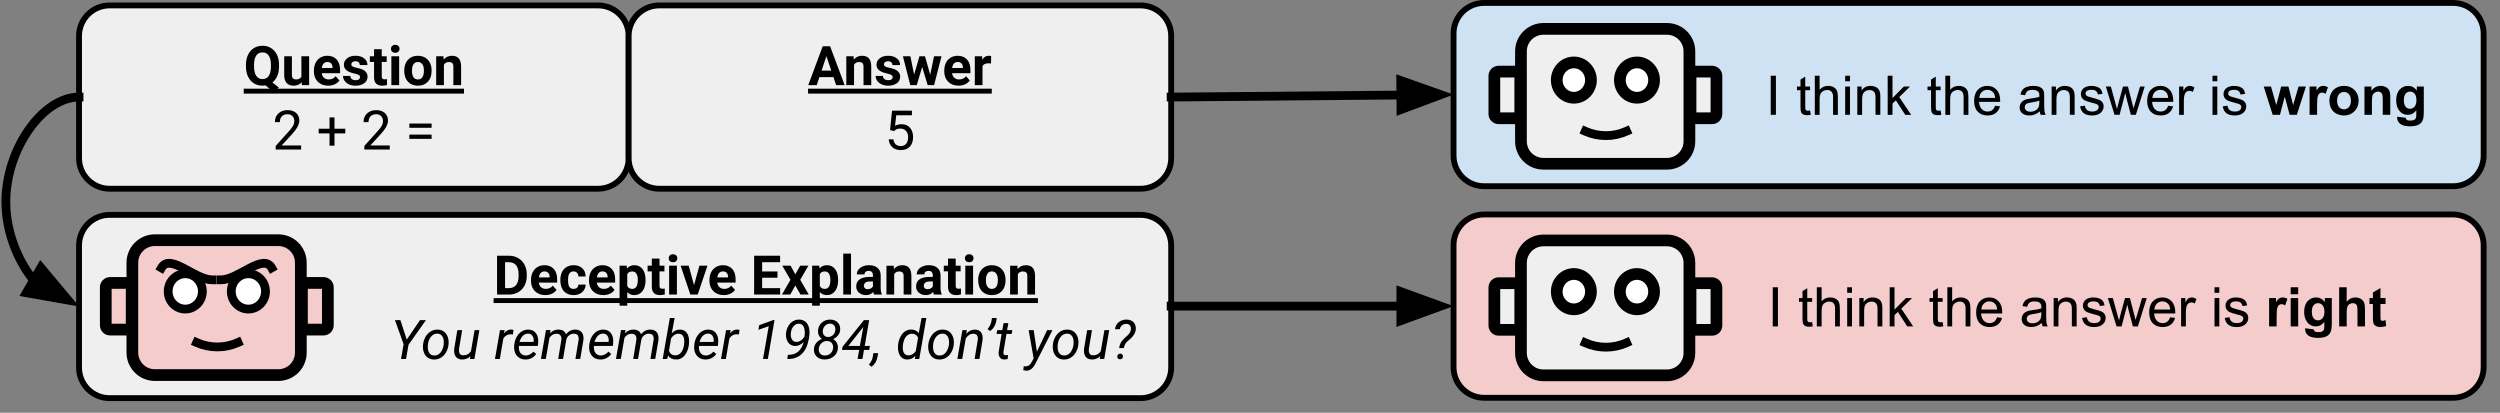 <svg version="1.1" viewBox="0.0 0.0 854.0 141.0" fill="none" stroke="none" stroke-linecap="square" stroke-miterlimit="10" xmlns:xlink="http://www.w3.org/1999/xlink" xmlns="http://www.w3.org/2000/svg"><rect x="0.0" y="0.0" width="854.0" height="141.0" fill="#808080" stroke="none"/><clipPath id="p.0"><path d="m0 0l854.0 0l0 141.0l-854.0 0l0 -141.0z" clip-rule="nonzero"/></clipPath><g clip-path="url(#p.0)"><path fill="#000000" fill-opacity="0.0" d="m0 0l854.0 0l0 141.0l-854.0 0z" fill-rule="evenodd"/><path fill="#efefef" d="m27.0 12.289l0 0c0 -5.764 4.672 -10.436 10.436 -10.436l166.876 0c2.768 0 5.422 1.099 7.379 3.057c1.957 1.957 3.057 4.612 3.057 7.379l0 41.742c0 5.764 -4.672 10.436 -10.436 10.436l-166.876 0c-5.764 0 -10.436 -4.672 -10.436 -10.436z" fill-rule="evenodd"/><path stroke="#000000" stroke-width="2.0" stroke-linejoin="round" stroke-linecap="butt" d="m27.0 12.289l0 0c0 -5.764 4.672 -10.436 10.436 -10.436l166.876 0c2.768 0 5.422 1.099 7.379 3.057c1.957 1.957 3.057 4.612 3.057 7.379l0 41.742c0 5.764 -4.672 10.436 -10.436 10.436l-166.876 0c-5.764 0 -10.436 -4.672 -10.436 -10.436z" fill-rule="evenodd"/><path fill="#000000" fill-opacity="0.0" d="m83.252 11.772l75.244 0l0 21.863l-75.244 0l0 -21.863z" fill-rule="nonzero"/><path fill="#000000" d="m95.314 22.752q0 1.859 -0.609 3.234q-0.594 1.359 -1.656 2.188l2.203 1.734l-1.75 1.547l-2.812 -2.281q-0.484 0.094 -1.0 0.094q-1.656 0 -2.953 -0.797q-1.281 -0.797 -2.0 -2.266q-0.703 -1.469 -0.719 -3.391l0 -0.656q0 -1.953 0.703 -3.438q0.703 -1.484 1.984 -2.281q1.297 -0.812 2.953 -0.812q1.672 0 2.953 0.812q1.297 0.797 2.0 2.281q0.703 1.484 0.703 3.438l0 0.594zm-2.766 -0.609q0 -2.078 -0.75 -3.156q-0.75 -1.094 -2.141 -1.094q-1.375 0 -2.125 1.078q-0.734 1.062 -0.75 3.125l0 0.656q0 2.031 0.75 3.156q0.75 1.109 2.156 1.109q1.375 0 2.109 -1.078q0.734 -1.078 0.75 -3.141l0 -0.656zm10.506 5.938q-0.984 1.188 -2.703 1.188q-1.594 0 -2.422 -0.906q-0.828 -0.922 -0.844 -2.672l0 -6.469l2.625 0l0 6.375q0 1.531 1.406 1.531q1.344 0 1.844 -0.922l0 -6.984l2.641 0l0 9.859l-2.484 0l-0.062 -1.0zm9.064 1.188q-2.172 0 -3.531 -1.328q-1.359 -1.344 -1.359 -3.547l0 -0.266q0 -1.484 0.562 -2.641q0.578 -1.172 1.625 -1.797q1.062 -0.641 2.406 -0.641q2.031 0 3.188 1.281q1.156 1.266 1.156 3.609l0 1.062l-6.266 0q0.125 0.969 0.766 1.562q0.641 0.578 1.625 0.578q1.516 0 2.375 -1.109l1.297 1.453q-0.594 0.844 -1.609 1.312q-1.0 0.469 -2.234 0.469zm-0.297 -8.094q-0.781 0 -1.281 0.531q-0.484 0.531 -0.609 1.516l3.656 0l0 -0.219q-0.016 -0.875 -0.484 -1.344q-0.453 -0.484 -1.281 -0.484zm11.178 5.188q0 -0.484 -0.484 -0.766q-0.469 -0.281 -1.516 -0.5q-3.531 -0.734 -3.531 -2.984q0 -1.312 1.094 -2.188q1.094 -0.875 2.844 -0.875q1.875 0 3.0 0.891q1.125 0.875 1.125 2.281l-2.625 0q0 -0.562 -0.375 -0.922q-0.359 -0.375 -1.125 -0.375q-0.672 0 -1.031 0.297q-0.359 0.297 -0.359 0.766q0 0.438 0.406 0.703q0.422 0.266 1.406 0.469q0.984 0.188 1.656 0.438q2.078 0.766 2.078 2.656q0 1.344 -1.156 2.188q-1.156 0.828 -2.984 0.828q-1.234 0 -2.203 -0.438q-0.953 -0.453 -1.5 -1.219q-0.547 -0.766 -0.547 -1.672l2.484 0q0.047 0.703 0.531 1.078q0.484 0.375 1.281 0.375q0.766 0 1.141 -0.281q0.391 -0.297 0.391 -0.75zm7.405 -9.562l0 2.422l1.688 0l0 1.938l-1.688 0l0 4.922q0 0.547 0.203 0.781q0.219 0.234 0.812 0.234q0.438 0 0.781 -0.062l0 2.0q-0.781 0.234 -1.594 0.234q-2.781 0 -2.828 -2.797l0 -5.312l-1.438 0l0 -1.938l1.438 0l0 -2.422l2.625 0zm5.944 12.281l-2.656 0l0 -9.859l2.656 0l0 9.859zm-2.797 -12.406q0 -0.594 0.391 -0.969q0.391 -0.391 1.078 -0.391q0.672 0 1.062 0.391q0.406 0.375 0.406 0.969q0 0.594 -0.406 0.984q-0.391 0.375 -1.062 0.375q-0.672 0 -1.078 -0.375q-0.391 -0.391 -0.391 -0.984zm4.54 7.391q0 -1.469 0.562 -2.609q0.578 -1.156 1.641 -1.781q1.062 -0.625 2.453 -0.625q2.0 0 3.266 1.219q1.266 1.219 1.406 3.312l0.016 0.672q0 2.266 -1.266 3.641q-1.266 1.375 -3.406 1.375q-2.125 0 -3.406 -1.359q-1.266 -1.375 -1.266 -3.734l0 -0.109zm2.641 0.188q0 1.406 0.531 2.156q0.531 0.734 1.516 0.734q0.953 0 1.484 -0.734q0.547 -0.734 0.547 -2.344q0 -1.375 -0.547 -2.125q-0.531 -0.766 -1.516 -0.766q-0.953 0 -1.484 0.75q-0.531 0.75 -0.531 2.328zm10.752 -5.031l0.078 1.141q1.062 -1.312 2.828 -1.312q1.578 0 2.344 0.922q0.766 0.906 0.781 2.734l0 6.375l-2.641 0l0 -6.297q0 -0.844 -0.359 -1.219q-0.359 -0.375 -1.219 -0.375q-1.109 0 -1.656 0.938l0 6.953l-2.641 0l0 -9.859l2.484 0z" fill-rule="nonzero"/><path fill="#000000" fill-opacity="0.0" d="m158.496 11.772l0 0l0 21.863l0 0l0 -21.863z" fill-rule="nonzero"/><path fill="#000000" d="m83.252 30.293l75.244 0l0 1.68l-75.244 0l0 -1.68z" fill-rule="nonzero"/><path fill="#000000" d="m102.86 51.08l-8.688 0l0 -1.219l4.578 -5.094q1.031 -1.156 1.406 -1.875q0.391 -0.734 0.391 -1.5q0 -1.047 -0.625 -1.703q-0.625 -0.672 -1.672 -0.672q-1.266 0 -1.969 0.719q-0.688 0.719 -0.688 1.984l-1.688 0q0 -1.828 1.172 -2.953q1.188 -1.141 3.172 -1.141q1.844 0 2.922 0.984q1.078 0.969 1.078 2.578q0 1.953 -2.5 4.656l-3.547 3.859l6.656 0l0 1.375zm11.407 -7.109l3.688 0l0 1.594l-3.688 0l0 4.188l-1.703 0l0 -4.188l-3.703 0l0 -1.594l3.703 0l0 -3.875l1.703 0l0 3.875zm18.882 7.109l-8.688 0l0 -1.219l4.578 -5.094q1.031 -1.156 1.406 -1.875q0.391 -0.734 0.391 -1.5q0 -1.047 -0.625 -1.703q-0.625 -0.672 -1.672 -0.672q-1.266 0 -1.969 0.719q-0.688 0.719 -0.688 1.984l-1.688 0q0 -1.828 1.172 -2.953q1.188 -1.141 3.172 -1.141q1.844 0 2.922 0.984q1.078 0.969 1.078 2.578q0 1.953 -2.5 4.656l-3.547 3.859l6.656 0l0 1.375zm14.282 -7.422l-7.594 0l0 -1.453l7.594 0l0 1.453zm0 3.781l-7.594 0l0 -1.453l7.594 0l0 1.453z" fill-rule="nonzero"/><path fill="#efefef" d="m214.748 12.289l0 0c0 -5.764 4.672 -10.436 10.436 -10.436l164.451 0c2.768 0 5.422 1.099 7.379 3.057c1.957 1.957 3.057 4.612 3.057 7.379l0 41.742c0 5.764 -4.672 10.436 -10.436 10.436l-164.451 0c-5.764 0 -10.436 -4.672 -10.436 -10.436z" fill-rule="evenodd"/><path stroke="#000000" stroke-width="2.0" stroke-linejoin="round" stroke-linecap="butt" d="m214.748 12.289l0 0c0 -5.764 4.672 -10.436 10.436 -10.436l164.451 0c2.768 0 5.422 1.099 7.379 3.057c1.957 1.957 3.057 4.612 3.057 7.379l0 41.742c0 5.764 -4.672 10.436 -10.436 10.436l-164.451 0c-5.764 0 -10.436 -4.672 -10.436 -10.436z" fill-rule="evenodd"/><path fill="#000000" fill-opacity="0.0" d="m276.032 11.772l62.755 0l0 21.863l-62.755 0l0 -21.863z" fill-rule="nonzero"/><path fill="#000000" d="m284.704 26.346l-4.797 0l-0.906 2.734l-2.906 0l4.938 -13.266l2.531 0l4.969 13.266l-2.906 0l-0.922 -2.734zm-4.047 -2.219l3.312 0l-1.672 -4.953l-1.641 4.953zm10.928 -4.906l0.078 1.141q1.062 -1.312 2.828 -1.312q1.578 0 2.344 0.922q0.766 0.906 0.781 2.734l0 6.375l-2.641 0l0 -6.297q0 -0.844 -0.359 -1.219q-0.359 -0.375 -1.219 -0.375q-1.109 0 -1.656 0.938l0 6.953l-2.641 0l0 -9.859l2.484 0zm13.355 7.141q0 -0.484 -0.484 -0.766q-0.469 -0.281 -1.516 -0.5q-3.531 -0.734 -3.531 -2.984q0 -1.312 1.094 -2.188q1.094 -0.875 2.844 -0.875q1.875 0 3.0 0.891q1.125 0.875 1.125 2.281l-2.625 0q0 -0.562 -0.375 -0.922q-0.359 -0.375 -1.125 -0.375q-0.672 0 -1.031 0.297q-0.359 0.297 -0.359 0.766q0 0.438 0.406 0.703q0.422 0.266 1.406 0.469q0.984 0.188 1.656 0.438q2.078 0.766 2.078 2.656q0 1.344 -1.156 2.188q-1.156 0.828 -2.984 0.828q-1.234 0 -2.203 -0.438q-0.953 -0.453 -1.5 -1.219q-0.547 -0.766 -0.547 -1.672l2.484 0q0.047 0.703 0.531 1.078q0.484 0.375 1.281 0.375q0.766 0 1.141 -0.281q0.391 -0.297 0.391 -0.75zm12.827 -0.859l1.297 -6.281l2.547 0l-2.516 9.859l-2.203 0l-1.875 -6.203l-1.859 6.203l-2.203 0l-2.516 -9.859l2.547 0l1.281 6.266l1.812 -6.266l1.891 0l1.797 6.281zm9.679 3.766q-2.172 0 -3.531 -1.328q-1.359 -1.344 -1.359 -3.547l0 -0.266q0 -1.484 0.562 -2.641q0.578 -1.172 1.625 -1.797q1.062 -0.641 2.406 -0.641q2.031 0 3.188 1.281q1.156 1.266 1.156 3.609l0 1.062l-6.266 0q0.125 0.969 0.766 1.562q0.641 0.578 1.625 0.578q1.516 0 2.375 -1.109l1.297 1.453q-0.594 0.844 -1.609 1.312q-1.0 0.469 -2.234 0.469zm-0.297 -8.094q-0.781 0 -1.281 0.531q-0.484 0.531 -0.609 1.516l3.656 0l0 -0.219q-0.016 -0.875 -0.484 -1.344q-0.453 -0.484 -1.281 -0.484zm11.381 0.516q-0.531 -0.062 -0.938 -0.062q-1.5 0 -1.969 1.0l0 6.453l-2.625 0l0 -9.859l2.484 0l0.078 1.172q0.781 -1.344 2.188 -1.344q0.438 0 0.828 0.109l-0.047 2.531z" fill-rule="nonzero"/><path fill="#000000" fill-opacity="0.0" d="m338.787 11.772l0 0l0 21.863l0 0l0 -21.863z" fill-rule="nonzero"/><path fill="#000000" d="m276.032 30.293l62.755 0l0 1.68l-62.755 0l0 -1.68z" fill-rule="nonzero"/><path fill="#000000" d="m304.046 44.424l0.672 -6.609l6.797 0l0 1.562l-5.359 0l-0.406 3.609q0.984 -0.562 2.219 -0.562q1.812 0 2.875 1.203q1.062 1.188 1.062 3.219q0 2.062 -1.109 3.25q-1.094 1.172 -3.094 1.172q-1.75 0 -2.859 -0.969q-1.109 -0.984 -1.266 -2.703l1.594 0q0.156 1.141 0.812 1.719q0.656 0.578 1.719 0.578q1.188 0 1.844 -0.797q0.672 -0.812 0.672 -2.219q0 -1.328 -0.719 -2.141q-0.719 -0.812 -1.922 -0.812q-1.109 0 -1.734 0.484l-0.453 0.375l-1.344 -0.359z" fill-rule="nonzero"/><path fill="#efefef" d="m27.0 83.832l0 0c0 -5.764 4.672 -10.436 10.436 -10.436l352.199 0c2.768 0 5.422 1.099 7.379 3.057c1.957 1.957 3.057 4.612 3.057 7.379l0 41.742c0 5.764 -4.672 10.436 -10.436 10.436l-352.199 0c-5.764 0 -10.436 -4.672 -10.436 -10.436z" fill-rule="evenodd"/><path stroke="#000000" stroke-width="2.0" stroke-linejoin="round" stroke-linecap="butt" d="m27.0 83.832l0 0c0 -5.764 4.672 -10.436 10.436 -10.436l352.199 0c2.768 0 5.422 1.099 7.379 3.057c1.957 1.957 3.057 4.612 3.057 7.379l0 41.742c0 5.764 -4.672 10.436 -10.436 10.436l-352.199 0c-5.764 0 -10.436 -4.672 -10.436 -10.436z" fill-rule="evenodd"/><path fill="#000000" fill-opacity="0.0" d="m168.608 83.315l185.952 0l0 21.863l-185.952 0l0 -21.863z" fill-rule="nonzero"/><path fill="#000000" d="m169.795 100.623l0 -13.266l4.078 0q1.75 0 3.125 0.797q1.391 0.781 2.156 2.234q0.781 1.453 0.781 3.297l0 0.609q0 1.859 -0.766 3.297q-0.766 1.438 -2.156 2.234q-1.375 0.781 -3.109 0.797l-4.109 0zm2.734 -11.047l0 8.844l1.312 0q1.609 0 2.453 -1.047q0.844 -1.047 0.859 -2.984l0 -0.703q0 -2.031 -0.844 -3.062q-0.828 -1.047 -2.438 -1.047l-1.344 0zm13.75 11.234q-2.172 0 -3.531 -1.328q-1.359 -1.344 -1.359 -3.547l0 -0.266q0 -1.484 0.562 -2.641q0.578 -1.172 1.625 -1.797q1.062 -0.641 2.406 -0.641q2.031 0 3.188 1.281q1.156 1.266 1.156 3.609l0 1.062l-6.266 0q0.125 0.969 0.766 1.562q0.641 0.578 1.625 0.578q1.516 0 2.375 -1.109l1.297 1.453q-0.594 0.844 -1.609 1.312q-1.0 0.469 -2.234 0.469zm-0.297 -8.094q-0.781 0 -1.281 0.531q-0.484 0.531 -0.609 1.516l3.656 0l0 -0.219q-0.016 -0.875 -0.484 -1.344q-0.453 -0.484 -1.281 -0.484zm9.944 5.969q0.734 0 1.188 -0.391q0.453 -0.406 0.469 -1.078l2.469 0q0 1.0 -0.547 1.844q-0.531 0.828 -1.469 1.297q-0.938 0.453 -2.062 0.453q-2.109 0 -3.344 -1.344q-1.219 -1.344 -1.219 -3.719l0 -0.172q0 -2.281 1.219 -3.625q1.219 -1.359 3.328 -1.359q1.844 0 2.953 1.047q1.125 1.047 1.141 2.797l-2.469 0q-0.016 -0.766 -0.469 -1.234q-0.453 -0.484 -1.203 -0.484q-0.922 0 -1.391 0.672q-0.469 0.672 -0.469 2.172l0 0.266q0 1.531 0.453 2.203q0.469 0.656 1.422 0.656zm10.166 2.125q-2.172 0 -3.531 -1.328q-1.359 -1.344 -1.359 -3.547l0 -0.266q0 -1.484 0.562 -2.641q0.578 -1.172 1.625 -1.797q1.062 -0.641 2.406 -0.641q2.031 0 3.188 1.281q1.156 1.266 1.156 3.609l0 1.062l-6.266 0q0.125 0.969 0.766 1.562q0.641 0.578 1.625 0.578q1.516 0 2.375 -1.109l1.297 1.453q-0.594 0.844 -1.609 1.312q-1.0 0.469 -2.234 0.469zm-0.297 -8.094q-0.781 0 -1.281 0.531q-0.484 0.531 -0.609 1.516l3.656 0l0 -0.219q-0.016 -0.875 -0.484 -1.344q-0.453 -0.484 -1.281 -0.484zm14.725 3.062q0 2.281 -1.047 3.656q-1.031 1.375 -2.781 1.375q-1.5 0 -2.422 -1.047l0 4.656l-2.625 0l0 -13.656l2.438 0l0.094 0.969q0.953 -1.141 2.5 -1.141q1.812 0 2.828 1.344q1.016 1.344 1.016 3.719l0 0.125zm-2.641 -0.188q0 -1.375 -0.484 -2.109q-0.484 -0.75 -1.422 -0.75q-1.234 0 -1.703 0.938l0 4.031q0.484 0.984 1.719 0.984q1.891 0 1.891 -3.094zm7.41 -7.25l0 2.422l1.688 0l0 1.938l-1.688 0l0 4.922q0 0.547 0.203 0.781q0.219 0.234 0.812 0.234q0.438 0 0.781 -0.062l0 2.0q-0.781 0.234 -1.594 0.234q-2.781 0 -2.828 -2.797l0 -5.312l-1.438 0l0 -1.938l1.438 0l0 -2.422l2.625 0zm5.944 12.281l-2.656 0l0 -9.859l2.656 0l0 9.859zm-2.797 -12.406q0 -0.594 0.391 -0.969q0.391 -0.391 1.078 -0.391q0.672 0 1.062 0.391q0.406 0.375 0.406 0.969q0 0.594 -0.406 0.984q-0.391 0.375 -1.062 0.375q-0.672 0 -1.078 -0.375q-0.391 -0.391 -0.391 -0.984zm8.65 9.188l1.828 -6.641l2.75 0l-3.328 9.859l-2.516 0l-3.312 -9.859l2.75 0l1.828 6.641zm10.154 3.406q-2.172 0 -3.531 -1.328q-1.359 -1.344 -1.359 -3.547l0 -0.266q0 -1.484 0.562 -2.641q0.578 -1.172 1.625 -1.797q1.062 -0.641 2.406 -0.641q2.031 0 3.188 1.281q1.156 1.266 1.156 3.609l0 1.062l-6.266 0q0.125 0.969 0.766 1.562q0.641 0.578 1.625 0.578q1.516 0 2.375 -1.109l1.297 1.453q-0.594 0.844 -1.609 1.312q-1.0 0.469 -2.234 0.469zm-0.297 -8.094q-0.781 0 -1.281 0.531q-0.484 0.531 -0.609 1.516l3.656 0l0 -0.219q-0.016 -0.875 -0.484 -1.344q-0.453 -0.484 -1.281 -0.484zm18.652 2.156l-5.25 0l0 3.547l6.156 0l0 2.203l-8.891 0l0 -13.266l8.875 0l0 2.219l-6.141 0l0 3.156l5.25 0l0 2.141zm6.088 -1.172l1.656 -2.938l2.812 0l-2.797 4.828l2.922 5.031l-2.828 0l-1.766 -3.094l-1.734 3.094l-2.844 0l2.922 -5.031l-2.797 -4.828l2.828 0l1.625 2.938zm14.617 2.078q0 2.281 -1.047 3.656q-1.031 1.375 -2.781 1.375q-1.5 0 -2.422 -1.047l0 4.656l-2.625 0l0 -13.656l2.438 0l0.094 0.969q0.953 -1.141 2.5 -1.141q1.812 0 2.828 1.344q1.016 1.344 1.016 3.719l0 0.125zm-2.641 -0.188q0 -1.375 -0.484 -2.109q-0.484 -0.75 -1.422 -0.75q-1.234 0 -1.703 0.938l0 4.031q0.484 0.984 1.719 0.984q1.891 0 1.891 -3.094zm7.05 5.031l-2.656 0l0 -14.0l2.656 0l0 14.0zm7.868 0q-0.172 -0.359 -0.266 -0.891q-0.953 1.078 -2.484 1.078q-1.453 0 -2.406 -0.844q-0.938 -0.844 -0.938 -2.109q0 -1.578 1.156 -2.406q1.156 -0.844 3.359 -0.844l1.203 0l0 -0.578q0 -0.672 -0.359 -1.078q-0.344 -0.422 -1.094 -0.422q-0.656 0 -1.047 0.328q-0.375 0.312 -0.375 0.875l-2.625 0q0 -0.859 0.516 -1.578q0.531 -0.734 1.5 -1.141q0.969 -0.422 2.172 -0.422q1.812 0 2.875 0.922q1.078 0.906 1.078 2.562l0 4.266q0.016 1.406 0.391 2.125l0 0.156l-2.656 0zm-2.172 -1.828q0.578 0 1.062 -0.25q0.5 -0.266 0.734 -0.703l0 -1.703l-0.984 0q-1.969 0 -2.094 1.375l-0.016 0.156q0 0.484 0.344 0.812q0.344 0.312 0.953 0.312zm8.893 -8.031l0.078 1.141q1.062 -1.312 2.828 -1.312q1.578 0 2.344 0.922q0.766 0.906 0.781 2.734l0 6.375l-2.641 0l0 -6.297q0 -0.844 -0.359 -1.219q-0.359 -0.375 -1.219 -0.375q-1.109 0 -1.656 0.938l0 6.953l-2.641 0l0 -9.859l2.484 0zm13.73 9.859q-0.172 -0.359 -0.266 -0.891q-0.953 1.078 -2.484 1.078q-1.453 0 -2.406 -0.844q-0.938 -0.844 -0.938 -2.109q0 -1.578 1.156 -2.406q1.156 -0.844 3.359 -0.844l1.203 0l0 -0.578q0 -0.672 -0.359 -1.078q-0.344 -0.422 -1.094 -0.422q-0.656 0 -1.047 0.328q-0.375 0.312 -0.375 0.875l-2.625 0q0 -0.859 0.516 -1.578q0.531 -0.734 1.5 -1.141q0.969 -0.422 2.172 -0.422q1.812 0 2.875 0.922q1.078 0.906 1.078 2.562l0 4.266q0.016 1.406 0.391 2.125l0 0.156l-2.656 0zm-2.172 -1.828q0.578 0 1.062 -0.25q0.5 -0.266 0.734 -0.703l0 -1.703l-0.984 0q-1.969 0 -2.094 1.375l-0.016 0.156q0 0.484 0.344 0.812q0.344 0.312 0.953 0.312zm9.612 -10.453l0 2.422l1.688 0l0 1.938l-1.688 0l0 4.922q0 0.547 0.203 0.781q0.219 0.234 0.812 0.234q0.438 0 0.781 -0.062l0 2.0q-0.781 0.234 -1.594 0.234q-2.781 0 -2.828 -2.797l0 -5.312l-1.438 0l0 -1.938l1.438 0l0 -2.422l2.625 0zm5.944 12.281l-2.656 0l0 -9.859l2.656 0l0 9.859zm-2.797 -12.406q0 -0.594 0.391 -0.969q0.391 -0.391 1.078 -0.391q0.672 0 1.062 0.391q0.406 0.375 0.406 0.969q0 0.594 -0.406 0.984q-0.391 0.375 -1.062 0.375q-0.672 0 -1.078 -0.375q-0.391 -0.391 -0.391 -0.984zm4.54 7.391q0 -1.469 0.562 -2.609q0.578 -1.156 1.641 -1.781q1.062 -0.625 2.453 -0.625q2.0 0 3.266 1.219q1.266 1.219 1.406 3.312l0.016 0.672q0 2.266 -1.266 3.641q-1.266 1.375 -3.406 1.375q-2.125 0 -3.406 -1.359q-1.266 -1.375 -1.266 -3.734l0 -0.109zm2.641 0.188q0 1.406 0.531 2.156q0.531 0.734 1.516 0.734q0.953 0 1.484 -0.734q0.547 -0.734 0.547 -2.344q0 -1.375 -0.547 -2.125q-0.531 -0.766 -1.516 -0.766q-0.953 0 -1.484 0.75q-0.531 0.75 -0.531 2.328zm10.752 -5.031l0.078 1.141q1.062 -1.312 2.828 -1.312q1.578 0 2.344 0.922q0.766 0.906 0.781 2.734l0 6.375l-2.641 0l0 -6.297q0 -0.844 -0.359 -1.219q-0.359 -0.375 -1.219 -0.375q-1.109 0 -1.656 0.938l0 6.953l-2.641 0l0 -9.859l2.484 0z" fill-rule="nonzero"/><path fill="#efefef" d="m384.417 99.733q0 -0.438 0.25 -0.719q0.266 -0.297 0.781 -0.297q0.531 0 0.797 0.297q0.266 0.281 0.266 0.719q0 0.422 -0.266 0.703q-0.266 0.281 -0.797 0.281q-0.516 0 -0.781 -0.281q-0.25 -0.281 -0.25 -0.703z" fill-rule="nonzero"/><path fill="#000000" d="m168.608 101.837l185.952 0l0 1.68l-185.952 0l0 -1.68z" fill-rule="nonzero"/><path fill="#000000" d="m138.949 116.014l4.516 -6.656l2.031 0l-5.938 8.406l-0.859 4.859l-1.703 0l0.875 -5.047l-2.953 -8.219l1.859 0l2.172 6.656zm10.554 -3.422q1.25 0.016 2.125 0.672q0.891 0.656 1.312 1.812q0.422 1.141 0.281 2.516l-0.016 0.188q-0.172 1.453 -0.859 2.609q-0.672 1.156 -1.766 1.812q-1.078 0.641 -2.375 0.609q-1.234 -0.031 -2.125 -0.672q-0.875 -0.656 -1.297 -1.781q-0.406 -1.141 -0.281 -2.5q0.141 -1.531 0.828 -2.75q0.688 -1.219 1.781 -1.891q1.094 -0.672 2.391 -0.625zm-3.344 5.281q-0.062 0.562 0 1.188q0.094 1.078 0.641 1.719q0.547 0.625 1.469 0.656q0.828 0.031 1.516 -0.391q0.688 -0.438 1.156 -1.312q0.484 -0.875 0.625 -1.953q0.062 -0.828 0.016 -1.406q-0.109 -1.094 -0.672 -1.734q-0.547 -0.641 -1.469 -0.672q-1.266 -0.031 -2.172 1.0q-0.891 1.031 -1.094 2.688l-0.016 0.219zm14.553 3.781q-1.156 1.188 -2.953 1.156q-1.406 -0.047 -2.094 -1.016q-0.672 -0.969 -0.5 -2.656l1.062 -6.375l1.641 0l-1.062 6.391q-0.047 0.406 -0.016 0.797q0.047 0.656 0.391 1.031q0.344 0.359 0.969 0.391q1.766 0.062 2.734 -1.422l1.234 -7.188l1.641 0l-1.703 9.859l-1.562 0l0.219 -0.969zm14.498 -7.391l-0.766 -0.078q-1.594 0 -2.5 1.438l-1.203 7.0l-1.656 0l1.719 -9.859l1.594 0l-0.25 1.141q1.047 -1.375 2.469 -1.344q0.297 0 0.781 0.141l-0.188 1.562zm4.18 8.547q-1.844 -0.047 -2.891 -1.359q-1.031 -1.328 -0.859 -3.391l0.047 -0.391q0.156 -1.453 0.859 -2.672q0.719 -1.219 1.75 -1.828q1.031 -0.609 2.219 -0.578q1.531 0.031 2.391 1.016q0.859 0.969 0.953 2.625q0.016 0.594 -0.047 1.188l-0.094 0.75l-6.438 0q-0.172 1.344 0.438 2.281q0.609 0.938 1.812 0.984q1.453 0.031 2.688 -1.312l0.953 0.797q-0.625 0.891 -1.609 1.406q-0.969 0.5 -2.172 0.484zm1.047 -8.844q-1.016 -0.031 -1.781 0.688q-0.766 0.719 -1.203 2.141l4.781 0l0.047 -0.141q0.141 -1.141 -0.375 -1.906q-0.516 -0.766 -1.469 -0.781zm7.612 -1.203l-0.203 1.094q1.234 -1.312 3.0 -1.266q0.938 0.016 1.578 0.422q0.656 0.406 0.906 1.156q1.375 -1.625 3.266 -1.578q1.484 0.031 2.172 0.984q0.703 0.953 0.531 2.562l-1.094 6.484l-1.641 0l1.078 -6.5q0.062 -0.469 0 -0.859q-0.172 -1.234 -1.625 -1.266q-0.891 -0.016 -1.625 0.562q-0.734 0.578 -0.953 1.516l-1.109 6.547l-1.656 0l1.078 -6.484q0.125 -1.016 -0.297 -1.562q-0.422 -0.547 -1.312 -0.562q-1.547 -0.031 -2.453 1.406l-1.25 7.203l-1.656 0l1.719 -9.859l1.547 0zm16.966 10.047q-1.844 -0.047 -2.891 -1.359q-1.031 -1.328 -0.859 -3.391l0.047 -0.391q0.156 -1.453 0.859 -2.672q0.719 -1.219 1.75 -1.828q1.031 -0.609 2.219 -0.578q1.531 0.031 2.391 1.016q0.859 0.969 0.953 2.625q0.016 0.594 -0.047 1.188l-0.094 0.75l-6.438 0q-0.172 1.344 0.438 2.281q0.609 0.938 1.812 0.984q1.453 0.031 2.688 -1.312l0.953 0.797q-0.625 0.891 -1.609 1.406q-0.969 0.5 -2.172 0.484zm1.047 -8.844q-1.016 -0.031 -1.781 0.688q-0.766 0.719 -1.203 2.141l4.781 0l0.047 -0.141q0.141 -1.141 -0.375 -1.906q-0.516 -0.766 -1.469 -0.781zm7.612 -1.203l-0.203 1.094q1.234 -1.312 3.0 -1.266q0.938 0.016 1.578 0.422q0.656 0.406 0.906 1.156q1.375 -1.625 3.266 -1.578q1.484 0.031 2.172 0.984q0.703 0.953 0.531 2.562l-1.094 6.484l-1.641 0l1.078 -6.5q0.062 -0.469 0 -0.859q-0.172 -1.234 -1.625 -1.266q-0.891 -0.016 -1.625 0.562q-0.734 0.578 -0.953 1.516l-1.109 6.547l-1.656 0l1.078 -6.484q0.125 -1.016 -0.297 -1.562q-0.422 -0.547 -1.312 -0.562q-1.547 -0.031 -2.453 1.406l-1.25 7.203l-1.656 0l1.719 -9.859l1.547 0zm21.654 4.984q-0.188 1.5 -0.844 2.719q-0.641 1.203 -1.562 1.797q-0.922 0.578 -2.031 0.547q-1.797 -0.031 -2.656 -1.328l-0.344 1.141l-1.516 0l2.438 -14.0l1.641 0l-0.984 5.234q1.188 -1.312 2.875 -1.266q1.422 0.031 2.203 1.047q0.797 1.0 0.844 2.781q0.016 0.578 -0.047 1.125l-0.016 0.203zm-1.578 -0.969q0.031 -1.328 -0.453 -2.031q-0.469 -0.703 -1.438 -0.75q-1.531 -0.031 -2.609 1.562l-0.734 4.281q0.547 1.5 2.047 1.547q0.969 0.031 1.688 -0.578q0.734 -0.609 1.109 -1.703q0.375 -1.109 0.391 -2.328zm7.139 6.031q-1.844 -0.047 -2.891 -1.359q-1.031 -1.328 -0.859 -3.391l0.047 -0.391q0.156 -1.453 0.859 -2.672q0.719 -1.219 1.75 -1.828q1.031 -0.609 2.219 -0.578q1.531 0.031 2.391 1.016q0.859 0.969 0.953 2.625q0.016 0.594 -0.047 1.188l-0.094 0.75l-6.438 0q-0.172 1.344 0.438 2.281q0.609 0.938 1.812 0.984q1.453 0.031 2.688 -1.312l0.953 0.797q-0.625 0.891 -1.609 1.406q-0.969 0.5 -2.172 0.484zm1.047 -8.844q-1.016 -0.031 -1.781 0.688q-0.766 0.719 -1.203 2.141l4.781 0l0.047 -0.141q0.141 -1.141 -0.375 -1.906q-0.516 -0.766 -1.469 -0.781zm10.487 0.297l-0.766 -0.078q-1.594 0 -2.5 1.438l-1.203 7.0l-1.656 0l1.719 -9.859l1.594 0l-0.25 1.141q1.047 -1.375 2.469 -1.344q0.297 0 0.781 0.141l-0.188 1.562zm9.879 8.359l-1.656 0l1.953 -11.188l-3.531 1.234l0.281 -1.594l4.922 -1.781l0.297 0l-2.266 13.328zm12.257 -5.828q-0.672 0.703 -1.438 1.062q-0.75 0.344 -1.5 0.328q-1.047 -0.016 -1.797 -0.594q-0.734 -0.578 -1.078 -1.578q-0.344 -1.0 -0.234 -2.188q0.125 -1.312 0.734 -2.391q0.625 -1.094 1.625 -1.688q1.0 -0.609 2.203 -0.578q1.578 0.047 2.484 1.156q0.906 1.109 0.969 2.984q0.031 0.969 -0.219 2.422q-0.609 3.406 -2.391 5.141q-1.766 1.719 -4.531 1.766l-0.422 0l0.156 -1.422l0.328 0q1.969 -0.031 3.219 -1.094q1.25 -1.062 1.891 -3.328zm-2.594 0q0.828 0.031 1.594 -0.469q0.766 -0.516 1.266 -1.359l0.062 -0.672l0.031 -0.734q-0.031 -1.406 -0.531 -2.172q-0.484 -0.766 -1.391 -0.812q-1.125 -0.047 -1.922 0.875q-0.797 0.922 -0.922 2.297q-0.062 0.547 0.016 1.125q0.078 0.578 0.328 1.016q0.484 0.875 1.469 0.906zm15.039 -4.062q-0.078 1.0 -0.703 1.797q-0.625 0.797 -1.703 1.312q0.859 0.5 1.266 1.328q0.422 0.812 0.359 1.797q-0.141 1.75 -1.453 2.812q-1.297 1.062 -3.141 1.031q-1.719 -0.047 -2.719 -1.062q-1.0 -1.031 -0.859 -2.625q0.094 -1.141 0.797 -1.984q0.703 -0.859 1.906 -1.391q-0.703 -0.5 -1.047 -1.234q-0.344 -0.75 -0.266 -1.609q0.125 -1.688 1.312 -2.719q1.203 -1.047 2.938 -1.016q1.594 0.047 2.516 1.047q0.922 0.984 0.797 2.516zm-2.422 6.188q0.109 -1.031 -0.438 -1.719q-0.547 -0.688 -1.578 -0.719q-1.125 -0.016 -1.938 0.719q-0.797 0.734 -0.922 1.891q-0.109 1.047 0.438 1.688q0.547 0.641 1.562 0.656q1.141 0.047 1.938 -0.656q0.812 -0.719 0.938 -1.859zm0.766 -6.156q0.109 -0.922 -0.375 -1.547q-0.484 -0.625 -1.359 -0.656q-1.016 -0.031 -1.719 0.641q-0.703 0.672 -0.828 1.734q-0.094 0.938 0.391 1.547q0.484 0.609 1.375 0.641q0.984 0.016 1.688 -0.641q0.719 -0.672 0.828 -1.719zm10.039 5.406l1.781 0l-0.25 1.375l-1.781 0l-0.531 3.078l-1.656 0l0.531 -3.078l-5.859 0l0.188 -1.078l7.297 -9.109l1.797 0l-1.516 8.812zm-5.594 0l3.938 0l1.172 -6.531l-0.266 0.391l-4.844 6.141zm7.96 7.109l-0.953 -0.688q1.062 -1.297 1.312 -2.594l0.234 -1.375l1.609 0l-0.188 1.234q-0.328 2.078 -2.016 3.422zm9.045 -7.609q0.188 -1.5 0.828 -2.703q0.656 -1.219 1.594 -1.812q0.953 -0.609 2.094 -0.578q1.656 0.031 2.531 1.203l0.953 -5.156l1.641 0l-2.422 14.0l-1.5 0l0.172 -1.062q-1.172 1.281 -2.875 1.25q-1.375 -0.047 -2.188 -1.078q-0.797 -1.031 -0.875 -2.766q-0.016 -0.547 0.047 -1.297zm1.594 0.953q-0.031 1.297 0.453 2.031q0.5 0.719 1.453 0.734q1.422 0.062 2.531 -1.438l0.781 -4.562q-0.547 -1.344 -1.984 -1.391q-0.969 -0.016 -1.719 0.594q-0.734 0.609 -1.125 1.719q-0.391 1.109 -0.391 2.312zm13.7 -6.031q1.25 0.016 2.125 0.672q0.891 0.656 1.312 1.812q0.422 1.141 0.281 2.516l-0.016 0.188q-0.172 1.453 -0.859 2.609q-0.672 1.156 -1.766 1.812q-1.078 0.641 -2.375 0.609q-1.234 -0.031 -2.125 -0.672q-0.875 -0.656 -1.297 -1.781q-0.406 -1.141 -0.281 -2.5q0.141 -1.531 0.828 -2.75q0.688 -1.219 1.781 -1.891q1.094 -0.672 2.391 -0.625zm-3.344 5.281q-0.062 0.562 0 1.188q0.094 1.078 0.641 1.719q0.547 0.625 1.469 0.656q0.828 0.031 1.516 -0.391q0.688 -0.438 1.156 -1.312q0.484 -0.875 0.625 -1.953q0.062 -0.828 0.016 -1.406q-0.109 -1.094 -0.672 -1.734q-0.547 -0.641 -1.469 -0.672q-1.266 -0.031 -2.172 1.0q-0.891 1.031 -1.094 2.688l-0.016 0.219zm11.553 -5.109l-0.234 1.234q1.328 -1.453 3.031 -1.406q1.391 0.031 2.047 0.969q0.672 0.922 0.5 2.609l-1.078 6.453l-1.641 0l1.078 -6.484q0.062 -0.453 0.016 -0.828q-0.156 -1.281 -1.516 -1.312q-1.484 -0.016 -2.594 1.594l-1.219 7.031l-1.656 0l1.719 -9.859l1.547 0zm7.955 0.328l-0.906 -0.672q1.078 -1.344 1.297 -2.594l0.203 -1.203l1.625 0l-0.172 1.109q-0.328 2.047 -2.047 3.359zm6.192 -2.719l-0.422 2.391l1.797 0l-0.234 1.312l-1.781 0l-1.031 6.125q-0.031 0.234 -0.016 0.438q0.078 0.703 0.781 0.703q0.297 0 0.797 -0.078l-0.125 1.375q-0.594 0.156 -1.203 0.156q-0.984 -0.016 -1.484 -0.719q-0.484 -0.703 -0.375 -1.906l1.0 -6.094l-1.734 0l0.234 -1.312l1.734 0l0.422 -2.391l1.641 0zm9.748 9.766l3.516 -7.375l1.812 0l-5.844 11.5q-1.219 2.391 -3.141 2.375q-0.328 -0.016 -0.984 -0.172l0.141 -1.359l0.438 0.031q0.781 0.047 1.344 -0.344q0.578 -0.391 1.016 -1.25l0.594 -1.125l-1.703 -9.656l1.719 0l1.094 7.375zm10.455 -7.547q1.25 0.016 2.125 0.672q0.891 0.656 1.312 1.812q0.422 1.141 0.281 2.516l-0.016 0.188q-0.172 1.453 -0.859 2.609q-0.672 1.156 -1.766 1.812q-1.078 0.641 -2.375 0.609q-1.234 -0.031 -2.125 -0.672q-0.875 -0.656 -1.297 -1.781q-0.406 -1.141 -0.281 -2.5q0.141 -1.531 0.828 -2.75q0.688 -1.219 1.781 -1.891q1.094 -0.672 2.391 -0.625zm-3.344 5.281q-0.062 0.562 0 1.188q0.094 1.078 0.641 1.719q0.547 0.625 1.469 0.656q0.828 0.031 1.516 -0.391q0.688 -0.438 1.156 -1.312q0.484 -0.875 0.625 -1.953q0.062 -0.828 0.016 -1.406q-0.109 -1.094 -0.672 -1.734q-0.547 -0.641 -1.469 -0.672q-1.266 -0.031 -2.172 1.0q-0.891 1.031 -1.094 2.688l-0.016 0.219zm14.553 3.781q-1.156 1.188 -2.953 1.156q-1.406 -0.047 -2.094 -1.016q-0.672 -0.969 -0.5 -2.656l1.062 -6.375l1.641 0l-1.062 6.391q-0.047 0.406 -0.016 0.797q0.047 0.656 0.391 1.031q0.344 0.359 0.969 0.391q1.766 0.062 2.734 -1.422l1.234 -7.188l1.641 0l-1.703 9.859l-1.562 0l0.219 -0.969zm6.441 -2.75q0.125 -1.047 0.562 -1.844q0.438 -0.812 1.422 -1.688l0.734 -0.641q1.141 -1.016 1.281 -2.125q0.109 -0.859 -0.281 -1.391q-0.391 -0.547 -1.219 -0.578q-0.938 -0.016 -1.531 0.5q-0.594 0.5 -0.75 1.312l-1.641 0.016q0.172 -1.5 1.281 -2.406q1.125 -0.906 2.734 -0.891q1.531 0.031 2.375 0.969q0.844 0.922 0.719 2.422q-0.156 1.656 -1.859 3.188l-1.109 0.953q-0.891 0.812 -1.109 2.188l-1.609 0.016zm-0.641 2.906q0 -0.438 0.266 -0.703q0.266 -0.281 0.703 -0.312q0.422 0 0.703 0.266q0.281 0.266 0.266 0.703q0 0.406 -0.281 0.688q-0.266 0.266 -0.688 0.281q-0.438 0.016 -0.703 -0.25q-0.266 -0.266 -0.266 -0.672z" fill-rule="nonzero"/><path fill="#cfe2f3" d="m496.533 11.435l0 0c0 -5.764 4.672 -10.436 10.436 -10.436l331.002 0c2.768 0 5.422 1.099 7.379 3.057c1.957 1.957 3.057 4.612 3.057 7.379l0 41.742c0 5.764 -4.672 10.436 -10.436 10.436l-331.002 0c-5.764 0 -10.436 -4.672 -10.436 -10.436z" fill-rule="evenodd"/><path stroke="#000000" stroke-width="2.0" stroke-linejoin="round" stroke-linecap="butt" d="m496.533 11.435l0 0c0 -5.764 4.672 -10.436 10.436 -10.436l331.002 0c2.768 0 5.422 1.099 7.379 3.057c1.957 1.957 3.057 4.612 3.057 7.379l0 41.742c0 5.764 -4.672 10.436 -10.436 10.436l-331.002 0c-5.764 0 -10.436 -4.672 -10.436 -10.436z" fill-rule="evenodd"/><path fill="#000000" d="m604.886 39.226l0 -13.359l1.766 0l0 13.359l-1.766 0zm13.445 -1.469l0.234 1.453q-0.688 0.141 -1.234 0.141q-0.891 0 -1.391 -0.281q-0.484 -0.281 -0.688 -0.734q-0.203 -0.469 -0.203 -1.938l0 -5.578l-1.203 0l0 -1.266l1.203 0l0 -2.391l1.625 -0.984l0 3.375l1.656 0l0 1.266l-1.656 0l0 5.672q0 0.688 0.078 0.891q0.094 0.203 0.281 0.328q0.203 0.109 0.578 0.109q0.266 0 0.719 -0.062zm1.605 1.469l0 -13.359l1.641 0l0 4.797q1.141 -1.328 2.891 -1.328q1.078 0 1.859 0.422q0.797 0.422 1.141 1.172q0.344 0.75 0.344 2.172l0 6.125l-1.641 0l0 -6.125q0 -1.234 -0.531 -1.797q-0.531 -0.562 -1.516 -0.562q-0.719 0 -1.359 0.391q-0.641 0.375 -0.922 1.016q-0.266 0.641 -0.266 1.781l0 5.297l-1.641 0zm10.376 -11.469l0 -1.891l1.641 0l0 1.891l-1.641 0zm0 11.469l0 -9.672l1.641 0l0 9.672l-1.641 0zm4.145 0l0 -9.672l1.469 0l0 1.375q1.062 -1.594 3.078 -1.594q0.875 0 1.609 0.312q0.734 0.312 1.094 0.828q0.375 0.5 0.516 1.203q0.094 0.453 0.094 1.594l0 5.953l-1.641 0l0 -5.891q0 -1.0 -0.203 -1.484q-0.188 -0.5 -0.672 -0.797q-0.484 -0.297 -1.141 -0.297q-1.047 0 -1.812 0.672q-0.75 0.656 -0.75 2.516l0 5.281l-1.641 0zm10.376 0l0 -13.359l1.641 0l0 7.625l3.891 -3.937l2.109 0l-3.688 3.594l4.062 6.078l-2.016 0l-3.203 -4.953l-1.156 1.125l0 3.828l-1.641 0zm18.09 -1.469l0.234 1.453q-0.688 0.141 -1.234 0.141q-0.891 0 -1.391 -0.281q-0.484 -0.281 -0.688 -0.734q-0.203 -0.469 -0.203 -1.938l0 -5.578l-1.203 0l0 -1.266l1.203 0l0 -2.391l1.625 -0.984l0 3.375l1.656 0l0 1.266l-1.656 0l0 5.672q0 0.688 0.078 0.891q0.094 0.203 0.281 0.328q0.203 0.109 0.578 0.109q0.266 0 0.719 -0.062zm1.605 1.469l0 -13.359l1.641 0l0 4.797q1.141 -1.328 2.891 -1.328q1.078 0 1.859 0.422q0.797 0.422 1.141 1.172q0.344 0.75 0.344 2.172l0 6.125l-1.641 0l0 -6.125q0 -1.234 -0.531 -1.797q-0.531 -0.562 -1.516 -0.562q-0.719 0 -1.359 0.391q-0.641 0.375 -0.922 1.016q-0.266 0.641 -0.266 1.781l0 5.297l-1.641 0zm17.001 -3.109l1.688 0.203q-0.406 1.484 -1.484 2.312q-1.078 0.812 -2.766 0.812q-2.125 0 -3.375 -1.297q-1.234 -1.312 -1.234 -3.672q0 -2.453 1.25 -3.797q1.266 -1.344 3.266 -1.344q1.938 0 3.156 1.328q1.234 1.312 1.234 3.703q0 0.156 0 0.438l-7.219 0q0.094 1.594 0.906 2.453q0.812 0.844 2.016 0.844q0.906 0 1.547 -0.469q0.641 -0.484 1.016 -1.516zm-5.391 -2.656l5.406 0q-0.109 -1.219 -0.625 -1.828q-0.781 -0.953 -2.031 -0.953q-1.125 0 -1.906 0.766q-0.766 0.75 -0.844 2.016zm20.637 4.578q-0.922 0.766 -1.766 1.094q-0.828 0.312 -1.797 0.312q-1.594 0 -2.453 -0.781q-0.859 -0.781 -0.859 -1.984q0 -0.719 0.328 -1.297q0.328 -0.594 0.844 -0.938q0.531 -0.359 1.188 -0.547q0.469 -0.125 1.453 -0.25q1.984 -0.234 2.922 -0.562q0.016 -0.344 0.016 -0.422q0 -1 -0.469 -1.422q-0.625 -0.547 -1.875 -0.547q-1.156 0 -1.703 0.406q-0.547 0.406 -0.812 1.422l-1.609 -0.219q0.219 -1.016 0.719 -1.641q0.5 -0.641 1.453 -0.984q0.953 -0.344 2.188 -0.344q1.25 0 2.016 0.297q0.781 0.281 1.141 0.734q0.375 0.438 0.516 1.109q0.078 0.422 0.078 1.516l0 2.188q0 2.281 0.109 2.891q0.109 0.594 0.406 1.156l-1.703 0q-0.266 -0.516 -0.328 -1.188zm-0.141 -3.672q-0.891 0.375 -2.672 0.625q-1.016 0.141 -1.438 0.328q-0.422 0.188 -0.656 0.531q-0.219 0.344 -0.219 0.781q0 0.656 0.5 1.094q0.5 0.438 1.453 0.438q0.938 0 1.672 -0.406q0.75 -0.422 1.094 -1.141q0.266 -0.562 0.266 -1.641l0 -0.609zm4.204 4.859l0 -9.672l1.469 0l0 1.375q1.062 -1.594 3.078 -1.594q0.875 0 1.609 0.312q0.734 0.312 1.094 0.828q0.375 0.5 0.516 1.203q0.094 0.453 0.094 1.594l0 5.953l-1.641 0l0 -5.891q0 -1.0 -0.203 -1.484q-0.188 -0.5 -0.672 -0.797q-0.484 -0.297 -1.141 -0.297q-1.047 0 -1.812 0.672q-0.75 0.656 -0.75 2.516l0 5.281l-1.641 0zm9.719 -2.891l1.625 -0.25q0.125 0.969 0.75 1.5q0.625 0.516 1.75 0.516q1.125 0 1.672 -0.453q0.547 -0.469 0.547 -1.094q0 -0.547 -0.484 -0.875q-0.328 -0.219 -1.672 -0.547q-1.812 -0.469 -2.516 -0.797q-0.688 -0.328 -1.047 -0.906q-0.359 -0.594 -0.359 -1.312q0 -0.641 0.297 -1.187q0.297 -0.562 0.812 -0.922q0.375 -0.281 1.031 -0.469q0.672 -0.203 1.422 -0.203q1.141 0 2.0 0.328q0.859 0.328 1.266 0.891q0.422 0.562 0.578 1.5l-1.609 0.219q-0.109 -0.75 -0.641 -1.172q-0.516 -0.422 -1.469 -0.422q-1.141 0 -1.625 0.375q-0.469 0.375 -0.469 0.875q0 0.312 0.188 0.578q0.203 0.266 0.641 0.438q0.234 0.094 1.438 0.422q1.75 0.453 2.438 0.75q0.688 0.297 1.078 0.859q0.391 0.562 0.391 1.406q0 0.828 -0.484 1.547q-0.469 0.719 -1.375 1.125q-0.906 0.391 -2.047 0.391q-1.875 0 -2.875 -0.781q-0.984 -0.781 -1.25 -2.328zm11.766 2.891l-2.969 -9.672l1.703 0l1.531 5.578l0.578 2.078q0.047 -0.156 0.5 -2.0l1.547 -5.656l1.688 0l1.438 5.609l0.484 1.844l0.562 -1.859l1.656 -5.594l1.594 0l-3.031 9.672l-1.703 0l-1.531 -5.797l-0.375 -1.641l-1.953 7.437l-1.719 0zm18.317 -3.109l1.688 0.203q-0.406 1.484 -1.484 2.312q-1.078 0.812 -2.766 0.812q-2.125 0 -3.375 -1.297q-1.234 -1.312 -1.234 -3.672q0 -2.453 1.25 -3.797q1.266 -1.344 3.266 -1.344q1.938 0 3.156 1.328q1.234 1.312 1.234 3.703q0 0.156 0 0.438l-7.219 0q0.094 1.594 0.906 2.453q0.812 0.844 2.016 0.844q0.906 0 1.547 -0.469q0.641 -0.484 1.016 -1.516zm-5.391 -2.656l5.406 0q-0.109 -1.219 -0.625 -1.828q-0.781 -0.953 -2.031 -0.953q-1.125 0 -1.906 0.766q-0.766 0.75 -0.844 2.016zm9.126 5.766l0 -9.672l1.469 0l0 1.469q0.562 -1.031 1.031 -1.359q0.484 -0.328 1.062 -0.328q0.828 0 1.688 0.531l-0.562 1.516q-0.609 -0.359 -1.203 -0.359q-0.547 0 -0.969 0.328q-0.422 0.328 -0.609 0.891q-0.281 0.875 -0.281 1.922l0 5.062l-1.625 0zm11.412 -11.469l0 -1.891l1.641 0l0 1.891l-1.641 0zm0 11.469l0 -9.672l1.641 0l0 9.672l-1.641 0zm3.489 -2.891l1.625 -0.25q0.125 0.969 0.75 1.5q0.625 0.516 1.75 0.516q1.125 0 1.672 -0.453q0.547 -0.469 0.547 -1.094q0 -0.547 -0.484 -0.875q-0.328 -0.219 -1.672 -0.547q-1.812 -0.469 -2.516 -0.797q-0.688 -0.328 -1.047 -0.906q-0.359 -0.594 -0.359 -1.312q0 -0.641 0.297 -1.187q0.297 -0.562 0.812 -0.922q0.375 -0.281 1.031 -0.469q0.672 -0.203 1.422 -0.203q1.141 0 2.0 0.328q0.859 0.328 1.266 0.891q0.422 0.562 0.578 1.5l-1.609 0.219q-0.109 -0.75 -0.641 -1.172q-0.516 -0.422 -1.469 -0.422q-1.141 0 -1.625 0.375q-0.469 0.375 -0.469 0.875q0 0.312 0.188 0.578q0.203 0.266 0.641 0.438q0.234 0.094 1.438 0.422q1.75 0.453 2.438 0.75q0.688 0.297 1.078 0.859q0.391 0.562 0.391 1.406q0 0.828 -0.484 1.547q-0.469 0.719 -1.375 1.125q-0.906 0.391 -2.047 0.391q-1.875 0 -2.875 -0.781q-0.984 -0.781 -1.25 -2.328z" fill-rule="nonzero"/><path fill="#000000" d="m776.348 39.226l-3.062 -9.672l2.484 0l1.812 6.344l1.672 -6.344l2.469 0l1.609 6.344l1.859 -6.344l2.516 0l-3.109 9.672l-2.453 0l-1.672 -6.219l-1.641 6.219l-2.484 0zm15.168 0l-2.562 0l0 -9.672l2.375 0l0 1.375q0.609 -0.984 1.094 -1.281q0.484 -0.312 1.109 -0.312q0.875 0 1.688 0.484l-0.797 2.234q-0.641 -0.422 -1.203 -0.422q-0.531 0 -0.906 0.297q-0.375 0.297 -0.594 1.078q-0.203 0.766 -0.203 3.234l0 2.984zm4.213 -4.969q0 -1.281 0.625 -2.469q0.625 -1.203 1.781 -1.828q1.156 -0.625 2.578 -0.625q2.188 0 3.594 1.422q1.406 1.422 1.406 3.609q0 2.188 -1.422 3.641q-1.422 1.438 -3.562 1.438q-1.328 0 -2.547 -0.594q-1.203 -0.609 -1.828 -1.766q-0.625 -1.172 -0.625 -2.828zm2.625 0.125q0 1.453 0.672 2.219q0.688 0.75 1.688 0.75q1.0 0 1.672 -0.75q0.688 -0.766 0.688 -2.234q0 -1.422 -0.688 -2.188q-0.672 -0.766 -1.672 -0.766q-1.0 0 -1.688 0.766q-0.672 0.766 -0.672 2.203zm18.162 4.844l-2.562 0l0 -4.938q0 -1.562 -0.172 -2.016q-0.156 -0.469 -0.531 -0.719q-0.359 -0.266 -0.875 -0.266q-0.672 0 -1.203 0.375q-0.531 0.359 -0.734 0.969q-0.188 0.594 -0.188 2.219l0 4.375l-2.547 0l0 -9.672l2.375 0l0 1.422q1.266 -1.641 3.188 -1.641q0.844 0 1.547 0.312q0.703 0.297 1.062 0.781q0.359 0.469 0.5 1.078q0.141 0.594 0.141 1.703l0 6.016zm2.365 0.641l2.922 0.359q0.062 0.5 0.328 0.688q0.375 0.281 1.156 0.281q1.0 0 1.5 -0.297q0.328 -0.203 0.516 -0.656q0.109 -0.312 0.109 -1.172l0 -1.406q-1.141 1.562 -2.891 1.562q-1.953 0 -3.094 -1.656q-0.891 -1.297 -0.891 -3.234q0 -2.437 1.172 -3.719q1.172 -1.281 2.906 -1.281q1.797 0 2.969 1.578l0 -1.359l2.391 0l0 8.672q0 1.719 -0.281 2.562q-0.281 0.844 -0.797 1.328q-0.5 0.484 -1.359 0.75q-0.844 0.281 -2.156 0.281q-2.453 0 -3.484 -0.844q-1.031 -0.844 -1.031 -2.125q0 -0.141 0.016 -0.312zm2.281 -5.672q0 1.531 0.594 2.25q0.594 0.719 1.469 0.719q0.938 0 1.578 -0.734q0.656 -0.734 0.656 -2.172q0 -1.516 -0.625 -2.234q-0.609 -0.734 -1.562 -0.734q-0.922 0 -1.516 0.719q-0.594 0.719 -0.594 2.188z" fill-rule="nonzero"/><path fill="#000000" fill-opacity="0.0" d="m400.06 33.157l96.472 -0.85" fill-rule="evenodd"/><path stroke="#000000" stroke-width="3.0" stroke-linejoin="round" stroke-linecap="butt" d="m400.06 33.157l78.473 -0.692" fill-rule="evenodd"/><path fill="#000000" stroke="#000000" stroke-width="3.0" stroke-linecap="butt" d="m478.577 37.42l13.57 -5.075l-13.657 -4.835z" fill-rule="evenodd"/><path fill="#f4cccc" d="m496.533 83.706l0 0c0 -5.764 4.672 -10.436 10.436 -10.436l331.002 0c2.768 0 5.422 1.099 7.379 3.057c1.957 1.957 3.057 4.612 3.057 7.379l0 41.742c0 5.764 -4.672 10.436 -10.436 10.436l-331.002 0c-5.764 0 -10.436 -4.672 -10.436 -10.436z" fill-rule="evenodd"/><path stroke="#000000" stroke-width="2.0" stroke-linejoin="round" stroke-linecap="butt" d="m496.533 83.706l0 0c0 -5.764 4.672 -10.436 10.436 -10.436l331.002 0c2.768 0 5.422 1.099 7.379 3.057c1.957 1.957 3.057 4.612 3.057 7.379l0 41.742c0 5.764 -4.672 10.436 -10.436 10.436l-331.002 0c-5.764 0 -10.436 -4.672 -10.436 -10.436z" fill-rule="evenodd"/><path fill="#000000" d="m605.573 111.497l0 -13.359l1.766 0l0 13.359l-1.766 0zm13.445 -1.469l0.234 1.453q-0.688 0.141 -1.234 0.141q-0.891 0 -1.391 -0.281q-0.484 -0.281 -0.688 -0.734q-0.203 -0.469 -0.203 -1.938l0 -5.578l-1.203 0l0 -1.266l1.203 0l0 -2.391l1.625 -0.984l0 3.375l1.656 0l0 1.266l-1.656 0l0 5.672q0 0.688 0.078 0.891q0.094 0.203 0.281 0.328q0.203 0.109 0.578 0.109q0.266 0 0.719 -0.062zm1.605 1.469l0 -13.359l1.641 0l0 4.797q1.141 -1.328 2.891 -1.328q1.078 0 1.859 0.422q0.797 0.422 1.141 1.172q0.344 0.75 0.344 2.172l0 6.125l-1.641 0l0 -6.125q0 -1.234 -0.531 -1.797q-0.531 -0.562 -1.516 -0.562q-0.719 0 -1.359 0.391q-0.641 0.375 -0.922 1.016q-0.266 0.641 -0.266 1.781l0 5.297l-1.641 0zm10.376 -11.469l0 -1.891l1.641 0l0 1.891l-1.641 0zm0 11.469l0 -9.672l1.641 0l0 9.672l-1.641 0zm4.145 0l0 -9.672l1.469 0l0 1.375q1.062 -1.594 3.078 -1.594q0.875 0 1.609 0.312q0.734 0.312 1.094 0.828q0.375 0.5 0.516 1.203q0.094 0.453 0.094 1.594l0 5.953l-1.641 0l0 -5.891q0 -1.0 -0.203 -1.484q-0.188 -0.5 -0.672 -0.797q-0.484 -0.297 -1.141 -0.297q-1.047 0 -1.812 0.672q-0.75 0.656 -0.75 2.516l0 5.281l-1.641 0zm10.376 0l0 -13.359l1.641 0l0 7.625l3.891 -3.938l2.109 0l-3.688 3.594l4.062 6.078l-2.016 0l-3.203 -4.953l-1.156 1.125l0 3.828l-1.641 0zm18.09 -1.469l0.234 1.453q-0.688 0.141 -1.234 0.141q-0.891 0 -1.391 -0.281q-0.484 -0.281 -0.688 -0.734q-0.203 -0.469 -0.203 -1.938l0 -5.578l-1.203 0l0 -1.266l1.203 0l0 -2.391l1.625 -0.984l0 3.375l1.656 0l0 1.266l-1.656 0l0 5.672q0 0.688 0.078 0.891q0.094 0.203 0.281 0.328q0.203 0.109 0.578 0.109q0.266 0 0.719 -0.062zm1.605 1.469l0 -13.359l1.641 0l0 4.797q1.141 -1.328 2.891 -1.328q1.078 0 1.859 0.422q0.797 0.422 1.141 1.172q0.344 0.75 0.344 2.172l0 6.125l-1.641 0l0 -6.125q0 -1.234 -0.531 -1.797q-0.531 -0.562 -1.516 -0.562q-0.719 0 -1.359 0.391q-0.641 0.375 -0.922 1.016q-0.266 0.641 -0.266 1.781l0 5.297l-1.641 0zm17.001 -3.109l1.688 0.203q-0.406 1.484 -1.484 2.312q-1.078 0.812 -2.766 0.812q-2.125 0 -3.375 -1.297q-1.234 -1.312 -1.234 -3.672q0 -2.453 1.25 -3.797q1.266 -1.344 3.266 -1.344q1.938 0 3.156 1.328q1.234 1.312 1.234 3.703q0 0.156 0 0.438l-7.219 0q0.094 1.594 0.906 2.453q0.812 0.844 2.016 0.844q0.906 0 1.547 -0.469q0.641 -0.484 1.016 -1.516zm-5.391 -2.656l5.406 0q-0.109 -1.219 -0.625 -1.828q-0.781 -0.953 -2.031 -0.953q-1.125 0 -1.906 0.766q-0.766 0.75 -0.844 2.016zm20.637 4.578q-0.922 0.766 -1.766 1.094q-0.828 0.312 -1.797 0.312q-1.594 0 -2.453 -0.781q-0.859 -0.781 -0.859 -1.984q0 -0.719 0.328 -1.297q0.328 -0.594 0.844 -0.938q0.531 -0.359 1.188 -0.547q0.469 -0.125 1.453 -0.25q1.984 -0.234 2.922 -0.562q0.016 -0.344 0.016 -0.422q0 -1.0 -0.469 -1.422q-0.625 -0.547 -1.875 -0.547q-1.156 0 -1.703 0.406q-0.547 0.406 -0.812 1.422l-1.609 -0.219q0.219 -1.016 0.719 -1.641q0.5 -0.641 1.453 -0.984q0.953 -0.344 2.188 -0.344q1.25 0 2.016 0.297q0.781 0.281 1.141 0.734q0.375 0.438 0.516 1.109q0.078 0.422 0.078 1.516l0 2.188q0 2.281 0.109 2.891q0.109 0.594 0.406 1.156l-1.703 0q-0.266 -0.516 -0.328 -1.188zm-0.141 -3.672q-0.891 0.375 -2.672 0.625q-1.016 0.141 -1.438 0.328q-0.422 0.188 -0.656 0.531q-0.219 0.344 -0.219 0.781q0 0.656 0.5 1.094q0.5 0.438 1.453 0.438q0.938 0 1.672 -0.406q0.75 -0.422 1.094 -1.141q0.266 -0.562 0.266 -1.641l0 -0.609zm4.204 4.859l0 -9.672l1.469 0l0 1.375q1.062 -1.594 3.078 -1.594q0.875 0 1.609 0.312q0.734 0.312 1.094 0.828q0.375 0.5 0.516 1.203q0.094 0.453 0.094 1.594l0 5.953l-1.641 0l0 -5.891q0 -1.0 -0.203 -1.484q-0.188 -0.5 -0.672 -0.797q-0.484 -0.297 -1.141 -0.297q-1.047 0 -1.812 0.672q-0.75 0.656 -0.75 2.516l0 5.281l-1.641 0zm9.719 -2.891l1.625 -0.25q0.125 0.969 0.75 1.5q0.625 0.516 1.75 0.516q1.125 0 1.672 -0.453q0.547 -0.469 0.547 -1.094q0 -0.547 -0.484 -0.875q-0.328 -0.219 -1.672 -0.547q-1.812 -0.469 -2.516 -0.797q-0.688 -0.328 -1.047 -0.906q-0.359 -0.594 -0.359 -1.312q0 -0.641 0.297 -1.188q0.297 -0.562 0.812 -0.922q0.375 -0.281 1.031 -0.469q0.672 -0.203 1.422 -0.203q1.141 0 2.0 0.328q0.859 0.328 1.266 0.891q0.422 0.562 0.578 1.5l-1.609 0.219q-0.109 -0.75 -0.641 -1.172q-0.516 -0.422 -1.469 -0.422q-1.141 0 -1.625 0.375q-0.469 0.375 -0.469 0.875q0 0.312 0.188 0.578q0.203 0.266 0.641 0.438q0.234 0.094 1.438 0.422q1.75 0.453 2.438 0.75q0.688 0.297 1.078 0.859q0.391 0.562 0.391 1.406q0 0.828 -0.484 1.547q-0.469 0.719 -1.375 1.125q-0.906 0.391 -2.047 0.391q-1.875 0 -2.875 -0.781q-0.984 -0.781 -1.25 -2.328zm11.766 2.891l-2.969 -9.672l1.703 0l1.531 5.578l0.578 2.078q0.047 -0.156 0.5 -2.0l1.547 -5.656l1.688 0l1.438 5.609l0.484 1.844l0.562 -1.859l1.656 -5.594l1.594 0l-3.031 9.672l-1.703 0l-1.531 -5.797l-0.375 -1.641l-1.953 7.438l-1.719 0zm18.317 -3.109l1.688 0.203q-0.406 1.484 -1.484 2.312q-1.078 0.812 -2.766 0.812q-2.125 0 -3.375 -1.297q-1.234 -1.312 -1.234 -3.672q0 -2.453 1.25 -3.797q1.266 -1.344 3.266 -1.344q1.938 0 3.156 1.328q1.234 1.312 1.234 3.703q0 0.156 0 0.438l-7.219 0q0.094 1.594 0.906 2.453q0.812 0.844 2.016 0.844q0.906 0 1.547 -0.469q0.641 -0.484 1.016 -1.516zm-5.391 -2.656l5.406 0q-0.109 -1.219 -0.625 -1.828q-0.781 -0.953 -2.031 -0.953q-1.125 0 -1.906 0.766q-0.766 0.75 -0.844 2.016zm9.126 5.766l0 -9.672l1.469 0l0 1.469q0.562 -1.031 1.031 -1.359q0.484 -0.328 1.062 -0.328q0.828 0 1.688 0.531l-0.562 1.516q-0.609 -0.359 -1.203 -0.359q-0.547 0 -0.969 0.328q-0.422 0.328 -0.609 0.891q-0.281 0.875 -0.281 1.922l0 5.062l-1.625 0zm11.412 -11.469l0 -1.891l1.641 0l0 1.891l-1.641 0zm0 11.469l0 -9.672l1.641 0l0 9.672l-1.641 0zm3.489 -2.891l1.625 -0.25q0.125 0.969 0.75 1.5q0.625 0.516 1.75 0.516q1.125 0 1.672 -0.453q0.547 -0.469 0.547 -1.094q0 -0.547 -0.484 -0.875q-0.328 -0.219 -1.672 -0.547q-1.812 -0.469 -2.516 -0.797q-0.688 -0.328 -1.047 -0.906q-0.359 -0.594 -0.359 -1.312q0 -0.641 0.297 -1.188q0.297 -0.562 0.812 -0.922q0.375 -0.281 1.031 -0.469q0.672 -0.203 1.422 -0.203q1.141 0 2.0 0.328q0.859 0.328 1.266 0.891q0.422 0.562 0.578 1.5l-1.609 0.219q-0.109 -0.75 -0.641 -1.172q-0.516 -0.422 -1.469 -0.422q-1.141 0 -1.625 0.375q-0.469 0.375 -0.469 0.875q0 0.312 0.188 0.578q0.203 0.266 0.641 0.438q0.234 0.094 1.438 0.422q1.75 0.453 2.438 0.75q0.688 0.297 1.078 0.859q0.391 0.562 0.391 1.406q0 0.828 -0.484 1.547q-0.469 0.719 -1.375 1.125q-0.906 0.391 -2.047 0.391q-1.875 0 -2.875 -0.781q-0.984 -0.781 -1.25 -2.328z" fill-rule="nonzero"/><path fill="#000000" d="m777.692 111.497l-2.562 0l0 -9.672l2.375 0l0 1.375q0.609 -0.984 1.094 -1.281q0.484 -0.312 1.109 -0.312q0.875 0 1.688 0.484l-0.797 2.234q-0.641 -0.422 -1.203 -0.422q-0.531 0 -0.906 0.297q-0.375 0.297 -0.594 1.078q-0.203 0.766 -0.203 3.234l0 2.984zm4.807 -10.984l0 -2.375l2.562 0l0 2.375l-2.562 0zm0 10.984l0 -9.672l2.562 0l0 9.672l-2.562 0zm4.949 0.641l2.922 0.359q0.062 0.5 0.328 0.688q0.375 0.281 1.156 0.281q1.0 0 1.5 -0.297q0.328 -0.203 0.516 -0.656q0.109 -0.312 0.109 -1.172l0 -1.406q-1.141 1.562 -2.891 1.562q-1.953 0 -3.094 -1.656q-0.891 -1.297 -0.891 -3.234q0 -2.438 1.172 -3.719q1.172 -1.281 2.906 -1.281q1.797 0 2.969 1.578l0 -1.359l2.391 0l0 8.672q0 1.719 -0.281 2.562q-0.281 0.844 -0.797 1.328q-0.5 0.484 -1.359 0.75q-0.844 0.281 -2.156 0.281q-2.453 0 -3.484 -0.844q-1.031 -0.844 -1.031 -2.125q0 -0.141 0.016 -0.312zm2.281 -5.672q0 1.531 0.594 2.25q0.594 0.719 1.469 0.719q0.938 0 1.578 -0.734q0.656 -0.734 0.656 -2.172q0 -1.516 -0.625 -2.234q-0.609 -0.734 -1.562 -0.734q-0.922 0 -1.516 0.719q-0.594 0.719 -0.594 2.188zm11.896 -8.328l0 4.922q1.234 -1.453 2.953 -1.453q0.891 0 1.594 0.328q0.719 0.328 1.078 0.844q0.359 0.5 0.484 1.125q0.141 0.609 0.141 1.922l0 5.672l-2.562 0l0 -5.109q0 -1.516 -0.156 -1.922q-0.141 -0.422 -0.516 -0.656q-0.359 -0.25 -0.906 -0.25q-0.641 0 -1.141 0.312q-0.5 0.312 -0.734 0.938q-0.234 0.625 -0.234 1.844l0 4.844l-2.562 0l0 -13.359l2.562 0zm13.287 3.688l0 2.031l-1.75 0l0 3.906q0 1.188 0.047 1.391q0.047 0.188 0.219 0.312q0.188 0.125 0.438 0.125q0.359 0 1.031 -0.25l0.219 2.0q-0.891 0.375 -2.016 0.375q-0.703 0 -1.266 -0.234q-0.547 -0.234 -0.812 -0.594q-0.25 -0.375 -0.344 -1.0q-0.094 -0.453 -0.094 -1.812l0 -4.219l-1.172 0l0 -2.031l1.172 0l0 -1.922l2.578 -1.5l0 3.422l1.75 0z" fill-rule="nonzero"/><path fill="#f4cccc" d="m45.219 89.732l0 0c0 -4.242 3.438 -7.68 7.68 -7.68l42.183 0c2.037 0 3.99 0.809 5.431 2.249c1.44 1.44 2.249 3.394 2.249 5.431l0 30.719c0 4.242 -3.438 7.68 -7.68 7.68l-42.183 0l0 0c-4.242 0 -7.68 -3.438 -7.68 -7.68z" fill-rule="evenodd"/><path stroke="#000000" stroke-width="4.0" stroke-linejoin="round" stroke-linecap="butt" d="m45.219 89.732l0 0c0 -4.242 3.438 -7.68 7.68 -7.68l42.183 0c2.037 0 3.99 0.809 5.431 2.249c1.44 1.44 2.249 3.394 2.249 5.431l0 30.719c0 4.242 -3.438 7.68 -7.68 7.68l-42.183 0l0 0c-4.242 0 -7.68 -3.438 -7.68 -7.68z" fill-rule="evenodd"/><path fill="#000000" fill-opacity="0.0" d="m55.155 91.499c2.94 -5.143 11.37 4.089 17.294 4.089" fill-rule="evenodd"/><path stroke="#000000" stroke-width="3.0" stroke-linejoin="round" stroke-linecap="butt" d="m55.155 91.499c2.94 -5.143 11.37 4.089 17.294 4.089" fill-rule="evenodd"/><path fill="#f4cccc" d="m103.146 98.125l0 0c0 -0.815 0.66 -1.475 1.475 -1.475l5.9 0l0 0c0.391 0 0.766 0.155 1.043 0.432c0.277 0.277 0.432 0.652 0.432 1.043l0 12.987c0 0.815 -0.66 1.475 -1.475 1.475l-5.9 0c-0.815 0 -1.475 -0.66 -1.475 -1.475z" fill-rule="evenodd"/><path stroke="#000000" stroke-width="4.0" stroke-linejoin="round" stroke-linecap="butt" d="m103.146 98.125l0 0c0 -0.815 0.66 -1.475 1.475 -1.475l5.9 0l0 0c0.391 0 0.766 0.155 1.043 0.432c0.277 0.277 0.432 0.652 0.432 1.043l0 12.987c0 0.815 -0.66 1.475 -1.475 1.475l-5.9 0c-0.815 0 -1.475 -0.66 -1.475 -1.475z" fill-rule="evenodd"/><path fill="#f4cccc" d="m36.129 98.125l0 0c0 -0.815 0.66 -1.475 1.475 -1.475l5.9 0l0 0c0.391 0 0.766 0.155 1.043 0.432c0.277 0.277 0.432 0.652 0.432 1.043l0 12.987c0 0.815 -0.66 1.475 -1.475 1.475l-5.9 0c-0.815 0 -1.475 -0.66 -1.475 -1.475z" fill-rule="evenodd"/><path stroke="#000000" stroke-width="4.0" stroke-linejoin="round" stroke-linecap="butt" d="m36.129 98.125l0 0c0 -0.815 0.66 -1.475 1.475 -1.475l5.9 0l0 0c0.391 0 0.766 0.155 1.043 0.432c0.277 0.277 0.432 0.652 0.432 1.043l0 12.987c0 0.815 -0.66 1.475 -1.475 1.475l-5.9 0c-0.815 0 -1.475 -0.66 -1.475 -1.475z" fill-rule="evenodd"/><path fill="#ffffff" d="m63.288 93.514l0 0c3.227 0 5.843 2.7 5.843 6.031l0 0c0 1.6 -0.616 3.134 -1.711 4.265c-1.096 1.131 -2.582 1.767 -4.131 1.767l0 0c-3.227 0 -5.843 -2.7 -5.843 -6.032l0 0c0 -3.331 2.616 -6.031 5.843 -6.031z" fill-rule="evenodd"/><path stroke="#000000" stroke-width="3.0" stroke-linejoin="round" stroke-linecap="butt" d="m63.288 93.514l0 0c3.227 0 5.843 2.7 5.843 6.031l0 0c0 1.6 -0.616 3.134 -1.711 4.265c-1.096 1.131 -2.582 1.767 -4.131 1.767l0 0c-3.227 0 -5.843 -2.7 -5.843 -6.032l0 0c0 -3.331 2.616 -6.031 5.843 -6.031z" fill-rule="evenodd"/><path fill="#ffffff" d="m84.851 93.514l0 0c3.227 0 5.843 2.7 5.843 6.031l0 0c0 1.6 -0.616 3.134 -1.711 4.265c-1.096 1.131 -2.582 1.767 -4.131 1.767l0 0c-3.227 0 -5.843 -2.7 -5.843 -6.032l0 0c0 -3.331 2.616 -6.031 5.843 -6.031z" fill-rule="evenodd"/><path stroke="#000000" stroke-width="3.0" stroke-linejoin="round" stroke-linecap="butt" d="m84.851 93.514l0 0c3.227 0 5.843 2.7 5.843 6.031l0 0c0 1.6 -0.616 3.134 -1.711 4.265c-1.096 1.131 -2.582 1.767 -4.131 1.767l0 0c-3.227 0 -5.843 -2.7 -5.843 -6.032l0 0c0 -3.331 2.616 -6.031 5.843 -6.031z" fill-rule="evenodd"/><path fill="#000000" fill-opacity="0.0" d="m81.298 117.002l0 0c-4.458 2.013 -9.595 2.021 -14.101 0.021l6.866 -15.465z" fill-rule="evenodd"/><path fill="#000000" fill-opacity="0.0" d="m81.298 117.002l0 0c-4.458 2.013 -9.595 2.021 -14.101 0.021" fill-rule="evenodd"/><path stroke="#000000" stroke-width="3.0" stroke-linejoin="round" stroke-linecap="butt" d="m81.298 117.002l0 0c-4.458 2.013 -9.595 2.021 -14.101 0.021" fill-rule="evenodd"/><path fill="#000000" fill-opacity="0.0" d="m92.804 91.499c-2.94 -5.143 -11.37 4.089 -17.294 4.089" fill-rule="evenodd"/><path stroke="#000000" stroke-width="3.0" stroke-linejoin="round" stroke-linecap="butt" d="m92.804 91.499c-2.94 -5.143 -11.37 4.089 -17.294 4.089" fill-rule="evenodd"/><path fill="#000000" fill-opacity="0.0" d="m400.06 104.577l96.472 0" fill-rule="evenodd"/><path stroke="#000000" stroke-width="3.0" stroke-linejoin="round" stroke-linecap="butt" d="m400.06 104.577l78.472 0" fill-rule="evenodd"/><path fill="#000000" stroke="#000000" stroke-width="3.0" stroke-linecap="butt" d="m478.533 109.533l13.614 -4.955l-13.614 -4.955z" fill-rule="evenodd"/><path fill="#000000" fill-opacity="0.0" d="m27.0 33.16c-12.5 0 -25.008 17.89 -25.0 35.78c0.008 17.89 12.531 35.78 25.063 35.78" fill-rule="evenodd"/><path stroke="#000000" stroke-width="3.0" stroke-linejoin="round" stroke-linecap="butt" d="m27.0 33.16c-12.5 0 -25.008 17.89 -25.0 35.78c0.004 8.945 3.137 17.89 7.835 24.598c0.294 0.419 0.593 0.83 0.899 1.231c0.153 0.201 0.307 0.399 0.462 0.595l0.282 0.348" fill-rule="evenodd"/><path fill="#000000" stroke="#000000" stroke-width="3.0" stroke-linecap="butt" d="m8.999 100.002l14.267 2.522l-9.308 -11.103z" fill-rule="evenodd"/><path fill="#efefef" d="m519.558 17.545l0 0c0 -4.242 3.438 -7.68 7.68 -7.68l42.183 0c2.037 0 3.99 0.809 5.431 2.249c1.44 1.44 2.249 3.394 2.249 5.431l0 30.719c0 4.242 -3.438 7.68 -7.68 7.68l-42.183 0l0 0c-4.242 0 -7.68 -3.438 -7.68 -7.68z" fill-rule="evenodd"/><path stroke="#000000" stroke-width="4.0" stroke-linejoin="round" stroke-linecap="butt" d="m519.558 17.545l0 0c0 -4.242 3.438 -7.68 7.68 -7.68l42.183 0c2.037 0 3.99 0.809 5.431 2.249c1.44 1.44 2.249 3.394 2.249 5.431l0 30.719c0 4.242 -3.438 7.68 -7.68 7.68l-42.183 0l0 0c-4.242 0 -7.68 -3.438 -7.68 -7.68z" fill-rule="evenodd"/><path fill="#efefef" d="m577.485 25.938l0 0c0 -0.815 0.66 -1.475 1.475 -1.475l5.9 0l0 0c0.391 0 0.766 0.155 1.043 0.432c0.277 0.277 0.432 0.652 0.432 1.043l0 12.987c0 0.815 -0.66 1.475 -1.475 1.475l-5.9 0c-0.815 0 -1.475 -0.66 -1.475 -1.475z" fill-rule="evenodd"/><path stroke="#000000" stroke-width="4.0" stroke-linejoin="round" stroke-linecap="butt" d="m577.485 25.938l0 0c0 -0.815 0.66 -1.475 1.475 -1.475l5.9 0l0 0c0.391 0 0.766 0.155 1.043 0.432c0.277 0.277 0.432 0.652 0.432 1.043l0 12.987c0 0.815 -0.66 1.475 -1.475 1.475l-5.9 0c-0.815 0 -1.475 -0.66 -1.475 -1.475z" fill-rule="evenodd"/><path fill="#efefef" d="m510.468 25.938l0 0c0 -0.815 0.66 -1.475 1.475 -1.475l5.9 0l0 0c0.391 0 0.766 0.155 1.043 0.432c0.277 0.277 0.432 0.652 0.432 1.043l0 12.987c0 0.815 -0.66 1.475 -1.475 1.475l-5.9 0c-0.815 0 -1.475 -0.66 -1.475 -1.475z" fill-rule="evenodd"/><path stroke="#000000" stroke-width="4.0" stroke-linejoin="round" stroke-linecap="butt" d="m510.468 25.938l0 0c0 -0.815 0.66 -1.475 1.475 -1.475l5.9 0l0 0c0.391 0 0.766 0.155 1.043 0.432c0.277 0.277 0.432 0.652 0.432 1.043l0 12.987c0 0.815 -0.66 1.475 -1.475 1.475l-5.9 0c-0.815 0 -1.475 -0.66 -1.475 -1.475z" fill-rule="evenodd"/><path fill="#ffffff" d="m537.626 21.327l0 0c3.227 0 5.843 2.7 5.843 6.031l0 0c0 1.6 -0.616 3.134 -1.711 4.265c-1.096 1.131 -2.582 1.767 -4.131 1.767l0 0c-3.227 0 -5.842 -2.7 -5.842 -6.031l0 0c0 -3.331 2.616 -6.031 5.842 -6.031z" fill-rule="evenodd"/><path stroke="#000000" stroke-width="4.0" stroke-linejoin="round" stroke-linecap="butt" d="m537.626 21.327l0 0c3.227 0 5.843 2.7 5.843 6.031l0 0c0 1.6 -0.616 3.134 -1.711 4.265c-1.096 1.131 -2.582 1.767 -4.131 1.767l0 0c-3.227 0 -5.842 -2.7 -5.842 -6.031l0 0c0 -3.331 2.616 -6.031 5.842 -6.031z" fill-rule="evenodd"/><path fill="#ffffff" d="m559.19 21.327l0 0c3.227 0 5.843 2.7 5.843 6.031l0 0c0 1.6 -0.616 3.134 -1.711 4.265c-1.096 1.131 -2.582 1.767 -4.131 1.767l0 0c-3.227 0 -5.843 -2.7 -5.843 -6.031l0 0c0 -3.331 2.616 -6.031 5.843 -6.031z" fill-rule="evenodd"/><path stroke="#000000" stroke-width="4.0" stroke-linejoin="round" stroke-linecap="butt" d="m559.19 21.327l0 0c3.227 0 5.843 2.7 5.843 6.031l0 0c0 1.6 -0.616 3.134 -1.711 4.265c-1.096 1.131 -2.582 1.767 -4.131 1.767l0 0c-3.227 0 -5.843 -2.7 -5.843 -6.031l0 0c0 -3.331 2.616 -6.031 5.843 -6.031z" fill-rule="evenodd"/><path fill="#efefef" d="m555.637 44.814l0 0c-4.458 2.013 -9.595 2.021 -14.101 0.021l6.866 -15.465z" fill-rule="evenodd"/><path fill="#000000" fill-opacity="0.0" d="m555.637 44.814l0 0c-4.458 2.013 -9.595 2.021 -14.101 0.021" fill-rule="evenodd"/><path stroke="#000000" stroke-width="3.0" stroke-linejoin="round" stroke-linecap="butt" d="m555.637 44.814l0 0c-4.458 2.013 -9.595 2.021 -14.101 0.021" fill-rule="evenodd"/><path fill="#efefef" d="m519.558 89.815l0 0c0 -4.242 3.438 -7.68 7.68 -7.68l42.183 0c2.037 0 3.99 0.809 5.431 2.249c1.44 1.44 2.249 3.394 2.249 5.431l0 30.719c0 4.242 -3.438 7.68 -7.68 7.68l-42.183 0l0 0c-4.242 0 -7.68 -3.438 -7.68 -7.68z" fill-rule="evenodd"/><path stroke="#000000" stroke-width="4.0" stroke-linejoin="round" stroke-linecap="butt" d="m519.558 89.815l0 0c0 -4.242 3.438 -7.68 7.68 -7.68l42.183 0c2.037 0 3.99 0.809 5.431 2.249c1.44 1.44 2.249 3.394 2.249 5.431l0 30.719c0 4.242 -3.438 7.68 -7.68 7.68l-42.183 0l0 0c-4.242 0 -7.68 -3.438 -7.68 -7.68z" fill-rule="evenodd"/><path fill="#efefef" d="m577.485 98.208l0 0c0 -0.815 0.66 -1.475 1.475 -1.475l5.9 0l0 0c0.391 0 0.766 0.155 1.043 0.432c0.277 0.277 0.432 0.652 0.432 1.043l0 12.987c0 0.815 -0.66 1.475 -1.475 1.475l-5.9 0c-0.815 0 -1.475 -0.66 -1.475 -1.475z" fill-rule="evenodd"/><path stroke="#000000" stroke-width="4.0" stroke-linejoin="round" stroke-linecap="butt" d="m577.485 98.208l0 0c0 -0.815 0.66 -1.475 1.475 -1.475l5.9 0l0 0c0.391 0 0.766 0.155 1.043 0.432c0.277 0.277 0.432 0.652 0.432 1.043l0 12.987c0 0.815 -0.66 1.475 -1.475 1.475l-5.9 0c-0.815 0 -1.475 -0.66 -1.475 -1.475z" fill-rule="evenodd"/><path fill="#efefef" d="m510.468 98.208l0 0c0 -0.815 0.66 -1.475 1.475 -1.475l5.9 0l0 0c0.391 0 0.766 0.155 1.043 0.432c0.277 0.277 0.432 0.652 0.432 1.043l0 12.987c0 0.815 -0.66 1.475 -1.475 1.475l-5.9 0c-0.815 0 -1.475 -0.66 -1.475 -1.475z" fill-rule="evenodd"/><path stroke="#000000" stroke-width="4.0" stroke-linejoin="round" stroke-linecap="butt" d="m510.468 98.208l0 0c0 -0.815 0.66 -1.475 1.475 -1.475l5.9 0l0 0c0.391 0 0.766 0.155 1.043 0.432c0.277 0.277 0.432 0.652 0.432 1.043l0 12.987c0 0.815 -0.66 1.475 -1.475 1.475l-5.9 0c-0.815 0 -1.475 -0.66 -1.475 -1.475z" fill-rule="evenodd"/><path fill="#ffffff" d="m537.626 93.597l0 0c3.227 0 5.843 2.7 5.843 6.031l0 0c0 1.6 -0.616 3.134 -1.711 4.265c-1.096 1.131 -2.582 1.767 -4.131 1.767l0 0c-3.227 0 -5.842 -2.7 -5.842 -6.031l0 0c0 -3.331 2.616 -6.031 5.842 -6.031z" fill-rule="evenodd"/><path stroke="#000000" stroke-width="4.0" stroke-linejoin="round" stroke-linecap="butt" d="m537.626 93.597l0 0c3.227 0 5.843 2.7 5.843 6.031l0 0c0 1.6 -0.616 3.134 -1.711 4.265c-1.096 1.131 -2.582 1.767 -4.131 1.767l0 0c-3.227 0 -5.842 -2.7 -5.842 -6.031l0 0c0 -3.331 2.616 -6.031 5.842 -6.031z" fill-rule="evenodd"/><path fill="#ffffff" d="m559.19 93.597l0 0c3.227 0 5.843 2.7 5.843 6.031l0 0c0 1.6 -0.616 3.134 -1.711 4.265c-1.096 1.131 -2.582 1.767 -4.131 1.767l0 0c-3.227 0 -5.843 -2.7 -5.843 -6.031l0 0c0 -3.331 2.616 -6.031 5.843 -6.031z" fill-rule="evenodd"/><path stroke="#000000" stroke-width="4.0" stroke-linejoin="round" stroke-linecap="butt" d="m559.19 93.597l0 0c3.227 0 5.843 2.7 5.843 6.031l0 0c0 1.6 -0.616 3.134 -1.711 4.265c-1.096 1.131 -2.582 1.767 -4.131 1.767l0 0c-3.227 0 -5.843 -2.7 -5.843 -6.031l0 0c0 -3.331 2.616 -6.031 5.843 -6.031z" fill-rule="evenodd"/><path fill="#efefef" d="m555.637 117.085l0 0c-4.458 2.013 -9.595 2.021 -14.101 0.021l6.866 -15.465z" fill-rule="evenodd"/><path fill="#000000" fill-opacity="0.0" d="m555.637 117.085l0 0c-4.458 2.013 -9.595 2.021 -14.101 0.021" fill-rule="evenodd"/><path stroke="#000000" stroke-width="3.0" stroke-linejoin="round" stroke-linecap="butt" d="m555.637 117.085l0 0c-4.458 2.013 -9.595 2.021 -14.101 0.021" fill-rule="evenodd"/></g></svg>